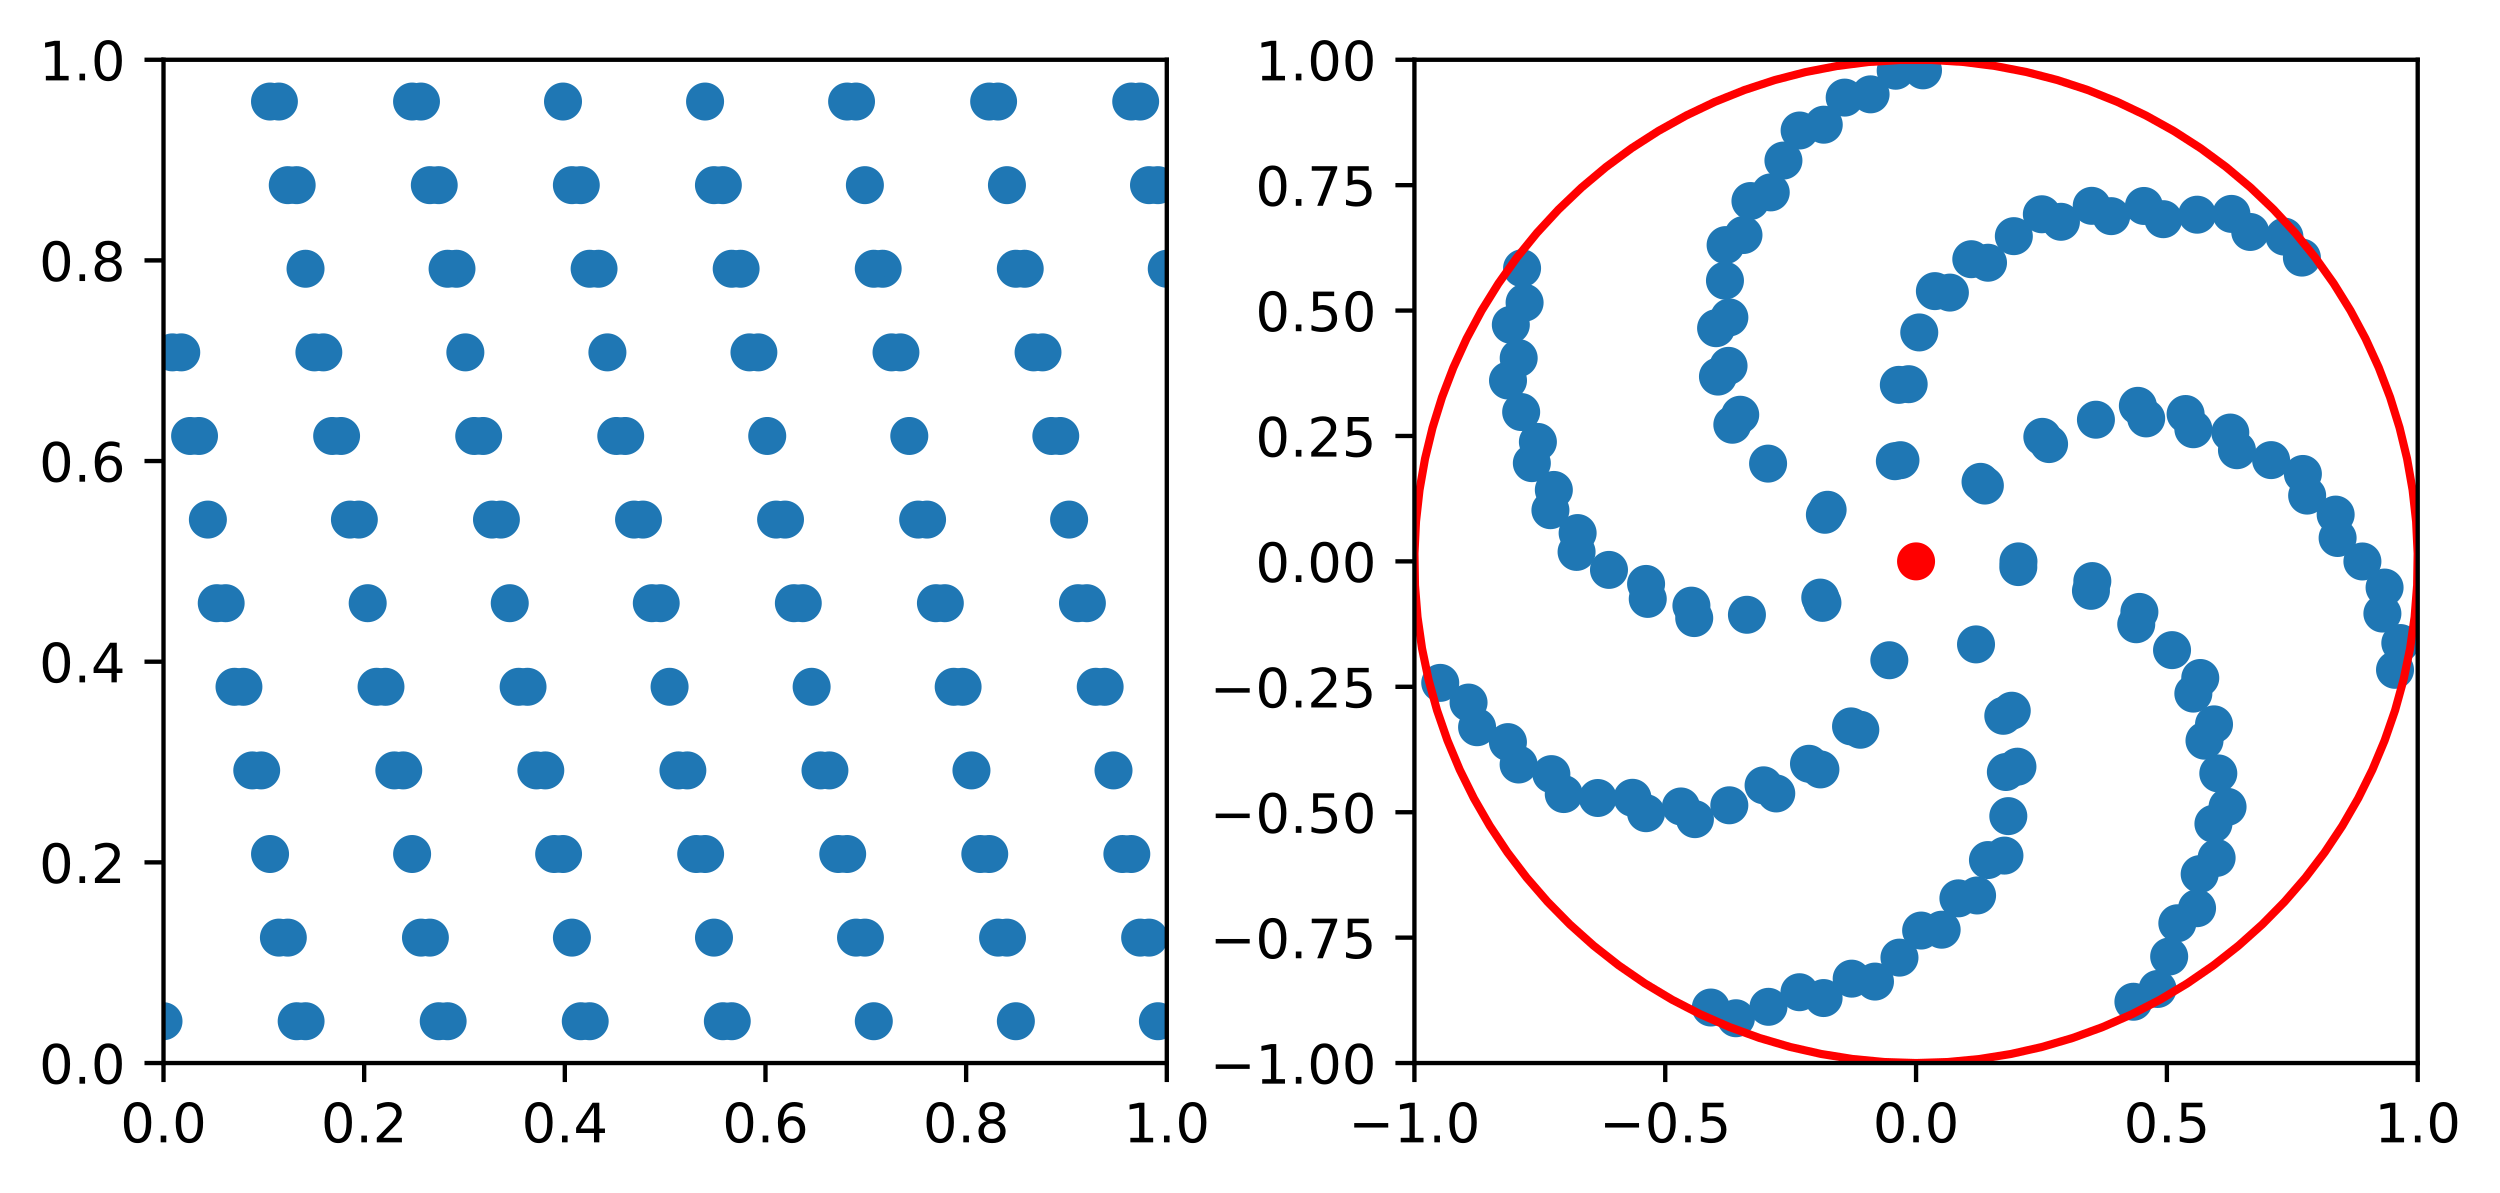 <?xml version="1.0" encoding="utf-8" standalone="no"?>
<!DOCTYPE svg PUBLIC "-//W3C//DTD SVG 1.1//EN"
  "http://www.w3.org/Graphics/SVG/1.1/DTD/svg11.dtd">
<!-- Created with matplotlib (https://matplotlib.org/) -->
<svg height="219.595pt" version="1.1" viewBox="0 0 460.279 219.595" width="460.279pt" xmlns="http://www.w3.org/2000/svg" xmlns:xlink="http://www.w3.org/1999/xlink">
 <defs>
  <style type="text/css">
*{stroke-linecap:butt;stroke-linejoin:round;}
  </style>
 </defs>
 <g id="figure_1">
  <g id="patch_1">
   <path d="M 0 219.595 
L 460.279 219.595 
L 460.279 0 
L 0 0 
z
" style="fill:#ffffff;"/>
  </g>
  <g id="axes_1">
   <g id="patch_2">
    <path d="M 30.103 195.717 
L 214.821 195.717 
L 214.821 10.999 
L 30.103 10.999 
z
" style="fill:#ffffff;"/>
   </g>
   <g id="PathCollection_1">
    <defs>
     <path d="M 0 3 
C 0.796 3 1.559 2.684 2.121 2.121 
C 2.684 1.559 3 0.796 3 0 
C 3 -0.796 2.684 -1.559 2.121 -2.121 
C 1.559 -2.684 0.796 -3 0 -3 
C -0.796 -3 -1.559 -2.684 -2.121 -2.121 
C -2.684 -1.559 -3 -0.796 -3 0 
C -3 0.796 -2.684 1.559 -2.121 2.121 
C -1.559 2.684 -0.796 3 0 3 
z
" id="md90dda97ec" style="stroke:#1f77b4;"/>
    </defs>
    <g clip-path="url(#p0bc0ed1df0)">
     <use style="fill:#1f77b4;stroke:#1f77b4;" x="30.103" xlink:href="#md90dda97ec" y="188.02"/>
     <use style="fill:#1f77b4;stroke:#1f77b4;" x="56.258" xlink:href="#md90dda97ec" y="188.02"/>
     <use style="fill:#1f77b4;stroke:#1f77b4;" x="82.412" xlink:href="#md90dda97ec" y="188.02"/>
     <use style="fill:#1f77b4;stroke:#1f77b4;" x="108.567" xlink:href="#md90dda97ec" y="188.02"/>
     <use style="fill:#1f77b4;stroke:#1f77b4;" x="134.722" xlink:href="#md90dda97ec" y="188.02"/>
     <use style="fill:#1f77b4;stroke:#1f77b4;" x="160.876" xlink:href="#md90dda97ec" y="188.02"/>
     <use style="fill:#1f77b4;stroke:#1f77b4;" x="187.031" xlink:href="#md90dda97ec" y="188.02"/>
     <use style="fill:#1f77b4;stroke:#1f77b4;" x="213.186" xlink:href="#md90dda97ec" y="188.02"/>
     <use style="fill:#1f77b4;stroke:#1f77b4;" x="54.623" xlink:href="#md90dda97ec" y="188.02"/>
     <use style="fill:#1f77b4;stroke:#1f77b4;" x="80.777" xlink:href="#md90dda97ec" y="188.02"/>
     <use style="fill:#1f77b4;stroke:#1f77b4;" x="106.932" xlink:href="#md90dda97ec" y="188.02"/>
     <use style="fill:#1f77b4;stroke:#1f77b4;" x="133.087" xlink:href="#md90dda97ec" y="188.02"/>
     <use style="fill:#1f77b4;stroke:#1f77b4;" x="159.241" xlink:href="#md90dda97ec" y="172.627"/>
     <use style="fill:#1f77b4;stroke:#1f77b4;" x="185.396" xlink:href="#md90dda97ec" y="172.627"/>
     <use style="fill:#1f77b4;stroke:#1f77b4;" x="211.551" xlink:href="#md90dda97ec" y="172.627"/>
     <use style="fill:#1f77b4;stroke:#1f77b4;" x="52.988" xlink:href="#md90dda97ec" y="172.627"/>
     <use style="fill:#1f77b4;stroke:#1f77b4;" x="79.142" xlink:href="#md90dda97ec" y="172.627"/>
     <use style="fill:#1f77b4;stroke:#1f77b4;" x="105.297" xlink:href="#md90dda97ec" y="172.627"/>
     <use style="fill:#1f77b4;stroke:#1f77b4;" x="131.452" xlink:href="#md90dda97ec" y="172.627"/>
     <use style="fill:#1f77b4;stroke:#1f77b4;" x="157.606" xlink:href="#md90dda97ec" y="172.627"/>
     <use style="fill:#1f77b4;stroke:#1f77b4;" x="183.761" xlink:href="#md90dda97ec" y="172.627"/>
     <use style="fill:#1f77b4;stroke:#1f77b4;" x="209.916" xlink:href="#md90dda97ec" y="172.627"/>
     <use style="fill:#1f77b4;stroke:#1f77b4;" x="51.353" xlink:href="#md90dda97ec" y="172.627"/>
     <use style="fill:#1f77b4;stroke:#1f77b4;" x="77.507" xlink:href="#md90dda97ec" y="172.627"/>
     <use style="fill:#1f77b4;stroke:#1f77b4;" x="103.662" xlink:href="#md90dda97ec" y="157.234"/>
     <use style="fill:#1f77b4;stroke:#1f77b4;" x="129.817" xlink:href="#md90dda97ec" y="157.234"/>
     <use style="fill:#1f77b4;stroke:#1f77b4;" x="155.971" xlink:href="#md90dda97ec" y="157.234"/>
     <use style="fill:#1f77b4;stroke:#1f77b4;" x="182.126" xlink:href="#md90dda97ec" y="157.234"/>
     <use style="fill:#1f77b4;stroke:#1f77b4;" x="208.281" xlink:href="#md90dda97ec" y="157.234"/>
     <use style="fill:#1f77b4;stroke:#1f77b4;" x="49.718" xlink:href="#md90dda97ec" y="157.234"/>
     <use style="fill:#1f77b4;stroke:#1f77b4;" x="75.872" xlink:href="#md90dda97ec" y="157.234"/>
     <use style="fill:#1f77b4;stroke:#1f77b4;" x="102.027" xlink:href="#md90dda97ec" y="157.234"/>
     <use style="fill:#1f77b4;stroke:#1f77b4;" x="128.182" xlink:href="#md90dda97ec" y="157.234"/>
     <use style="fill:#1f77b4;stroke:#1f77b4;" x="154.336" xlink:href="#md90dda97ec" y="157.234"/>
     <use style="fill:#1f77b4;stroke:#1f77b4;" x="180.491" xlink:href="#md90dda97ec" y="157.234"/>
     <use style="fill:#1f77b4;stroke:#1f77b4;" x="206.645" xlink:href="#md90dda97ec" y="157.234"/>
     <use style="fill:#1f77b4;stroke:#1f77b4;" x="48.083" xlink:href="#md90dda97ec" y="141.841"/>
     <use style="fill:#1f77b4;stroke:#1f77b4;" x="74.237" xlink:href="#md90dda97ec" y="141.841"/>
     <use style="fill:#1f77b4;stroke:#1f77b4;" x="100.392" xlink:href="#md90dda97ec" y="141.841"/>
     <use style="fill:#1f77b4;stroke:#1f77b4;" x="126.547" xlink:href="#md90dda97ec" y="141.841"/>
     <use style="fill:#1f77b4;stroke:#1f77b4;" x="152.701" xlink:href="#md90dda97ec" y="141.841"/>
     <use style="fill:#1f77b4;stroke:#1f77b4;" x="178.856" xlink:href="#md90dda97ec" y="141.841"/>
     <use style="fill:#1f77b4;stroke:#1f77b4;" x="205.01" xlink:href="#md90dda97ec" y="141.841"/>
     <use style="fill:#1f77b4;stroke:#1f77b4;" x="46.448" xlink:href="#md90dda97ec" y="141.841"/>
     <use style="fill:#1f77b4;stroke:#1f77b4;" x="72.602" xlink:href="#md90dda97ec" y="141.841"/>
     <use style="fill:#1f77b4;stroke:#1f77b4;" x="98.757" xlink:href="#md90dda97ec" y="141.841"/>
     <use style="fill:#1f77b4;stroke:#1f77b4;" x="124.912" xlink:href="#md90dda97ec" y="141.841"/>
     <use style="fill:#1f77b4;stroke:#1f77b4;" x="151.066" xlink:href="#md90dda97ec" y="141.841"/>
     <use style="fill:#1f77b4;stroke:#1f77b4;" x="177.221" xlink:href="#md90dda97ec" y="126.448"/>
     <use style="fill:#1f77b4;stroke:#1f77b4;" x="203.375" xlink:href="#md90dda97ec" y="126.448"/>
     <use style="fill:#1f77b4;stroke:#1f77b4;" x="44.813" xlink:href="#md90dda97ec" y="126.448"/>
     <use style="fill:#1f77b4;stroke:#1f77b4;" x="70.967" xlink:href="#md90dda97ec" y="126.448"/>
     <use style="fill:#1f77b4;stroke:#1f77b4;" x="97.122" xlink:href="#md90dda97ec" y="126.448"/>
     <use style="fill:#1f77b4;stroke:#1f77b4;" x="123.277" xlink:href="#md90dda97ec" y="126.448"/>
     <use style="fill:#1f77b4;stroke:#1f77b4;" x="149.431" xlink:href="#md90dda97ec" y="126.448"/>
     <use style="fill:#1f77b4;stroke:#1f77b4;" x="175.586" xlink:href="#md90dda97ec" y="126.448"/>
     <use style="fill:#1f77b4;stroke:#1f77b4;" x="201.74" xlink:href="#md90dda97ec" y="126.448"/>
     <use style="fill:#1f77b4;stroke:#1f77b4;" x="43.178" xlink:href="#md90dda97ec" y="126.448"/>
     <use style="fill:#1f77b4;stroke:#1f77b4;" x="69.332" xlink:href="#md90dda97ec" y="126.448"/>
     <use style="fill:#1f77b4;stroke:#1f77b4;" x="95.487" xlink:href="#md90dda97ec" y="126.448"/>
     <use style="fill:#1f77b4;stroke:#1f77b4;" x="121.642" xlink:href="#md90dda97ec" y="111.054"/>
     <use style="fill:#1f77b4;stroke:#1f77b4;" x="147.796" xlink:href="#md90dda97ec" y="111.054"/>
     <use style="fill:#1f77b4;stroke:#1f77b4;" x="173.951" xlink:href="#md90dda97ec" y="111.054"/>
     <use style="fill:#1f77b4;stroke:#1f77b4;" x="200.105" xlink:href="#md90dda97ec" y="111.054"/>
     <use style="fill:#1f77b4;stroke:#1f77b4;" x="41.543" xlink:href="#md90dda97ec" y="111.054"/>
     <use style="fill:#1f77b4;stroke:#1f77b4;" x="67.697" xlink:href="#md90dda97ec" y="111.054"/>
     <use style="fill:#1f77b4;stroke:#1f77b4;" x="93.852" xlink:href="#md90dda97ec" y="111.054"/>
     <use style="fill:#1f77b4;stroke:#1f77b4;" x="120.007" xlink:href="#md90dda97ec" y="111.054"/>
     <use style="fill:#1f77b4;stroke:#1f77b4;" x="146.161" xlink:href="#md90dda97ec" y="111.054"/>
     <use style="fill:#1f77b4;stroke:#1f77b4;" x="172.316" xlink:href="#md90dda97ec" y="111.054"/>
     <use style="fill:#1f77b4;stroke:#1f77b4;" x="198.47" xlink:href="#md90dda97ec" y="111.054"/>
     <use style="fill:#1f77b4;stroke:#1f77b4;" x="39.908" xlink:href="#md90dda97ec" y="111.054"/>
     <use style="fill:#1f77b4;stroke:#1f77b4;" x="66.062" xlink:href="#md90dda97ec" y="95.661"/>
     <use style="fill:#1f77b4;stroke:#1f77b4;" x="92.217" xlink:href="#md90dda97ec" y="95.661"/>
     <use style="fill:#1f77b4;stroke:#1f77b4;" x="118.372" xlink:href="#md90dda97ec" y="95.661"/>
     <use style="fill:#1f77b4;stroke:#1f77b4;" x="144.526" xlink:href="#md90dda97ec" y="95.661"/>
     <use style="fill:#1f77b4;stroke:#1f77b4;" x="170.681" xlink:href="#md90dda97ec" y="95.661"/>
     <use style="fill:#1f77b4;stroke:#1f77b4;" x="196.835" xlink:href="#md90dda97ec" y="95.661"/>
     <use style="fill:#1f77b4;stroke:#1f77b4;" x="38.273" xlink:href="#md90dda97ec" y="95.661"/>
     <use style="fill:#1f77b4;stroke:#1f77b4;" x="64.427" xlink:href="#md90dda97ec" y="95.661"/>
     <use style="fill:#1f77b4;stroke:#1f77b4;" x="90.582" xlink:href="#md90dda97ec" y="95.661"/>
     <use style="fill:#1f77b4;stroke:#1f77b4;" x="116.737" xlink:href="#md90dda97ec" y="95.661"/>
     <use style="fill:#1f77b4;stroke:#1f77b4;" x="142.891" xlink:href="#md90dda97ec" y="95.661"/>
     <use style="fill:#1f77b4;stroke:#1f77b4;" x="169.046" xlink:href="#md90dda97ec" y="95.661"/>
     <use style="fill:#1f77b4;stroke:#1f77b4;" x="195.2" xlink:href="#md90dda97ec" y="80.268"/>
     <use style="fill:#1f77b4;stroke:#1f77b4;" x="36.638" xlink:href="#md90dda97ec" y="80.268"/>
     <use style="fill:#1f77b4;stroke:#1f77b4;" x="62.792" xlink:href="#md90dda97ec" y="80.268"/>
     <use style="fill:#1f77b4;stroke:#1f77b4;" x="88.947" xlink:href="#md90dda97ec" y="80.268"/>
     <use style="fill:#1f77b4;stroke:#1f77b4;" x="115.102" xlink:href="#md90dda97ec" y="80.268"/>
     <use style="fill:#1f77b4;stroke:#1f77b4;" x="141.256" xlink:href="#md90dda97ec" y="80.268"/>
     <use style="fill:#1f77b4;stroke:#1f77b4;" x="167.411" xlink:href="#md90dda97ec" y="80.268"/>
     <use style="fill:#1f77b4;stroke:#1f77b4;" x="193.565" xlink:href="#md90dda97ec" y="80.268"/>
     <use style="fill:#1f77b4;stroke:#1f77b4;" x="35.003" xlink:href="#md90dda97ec" y="80.268"/>
     <use style="fill:#1f77b4;stroke:#1f77b4;" x="61.157" xlink:href="#md90dda97ec" y="80.268"/>
     <use style="fill:#1f77b4;stroke:#1f77b4;" x="87.312" xlink:href="#md90dda97ec" y="80.268"/>
     <use style="fill:#1f77b4;stroke:#1f77b4;" x="113.466" xlink:href="#md90dda97ec" y="80.268"/>
     <use style="fill:#1f77b4;stroke:#1f77b4;" x="139.621" xlink:href="#md90dda97ec" y="64.875"/>
     <use style="fill:#1f77b4;stroke:#1f77b4;" x="165.776" xlink:href="#md90dda97ec" y="64.875"/>
     <use style="fill:#1f77b4;stroke:#1f77b4;" x="191.93" xlink:href="#md90dda97ec" y="64.875"/>
     <use style="fill:#1f77b4;stroke:#1f77b4;" x="33.368" xlink:href="#md90dda97ec" y="64.875"/>
     <use style="fill:#1f77b4;stroke:#1f77b4;" x="59.522" xlink:href="#md90dda97ec" y="64.875"/>
     <use style="fill:#1f77b4;stroke:#1f77b4;" x="85.677" xlink:href="#md90dda97ec" y="64.875"/>
     <use style="fill:#1f77b4;stroke:#1f77b4;" x="111.831" xlink:href="#md90dda97ec" y="64.875"/>
     <use style="fill:#1f77b4;stroke:#1f77b4;" x="137.986" xlink:href="#md90dda97ec" y="64.875"/>
     <use style="fill:#1f77b4;stroke:#1f77b4;" x="164.141" xlink:href="#md90dda97ec" y="64.875"/>
     <use style="fill:#1f77b4;stroke:#1f77b4;" x="190.295" xlink:href="#md90dda97ec" y="64.875"/>
     <use style="fill:#1f77b4;stroke:#1f77b4;" x="31.733" xlink:href="#md90dda97ec" y="64.875"/>
     <use style="fill:#1f77b4;stroke:#1f77b4;" x="57.887" xlink:href="#md90dda97ec" y="64.875"/>
     <use style="fill:#1f77b4;stroke:#1f77b4;" x="84.042" xlink:href="#md90dda97ec" y="49.482"/>
     <use style="fill:#1f77b4;stroke:#1f77b4;" x="110.196" xlink:href="#md90dda97ec" y="49.482"/>
     <use style="fill:#1f77b4;stroke:#1f77b4;" x="136.351" xlink:href="#md90dda97ec" y="49.482"/>
     <use style="fill:#1f77b4;stroke:#1f77b4;" x="162.506" xlink:href="#md90dda97ec" y="49.482"/>
     <use style="fill:#1f77b4;stroke:#1f77b4;" x="188.66" xlink:href="#md90dda97ec" y="49.482"/>
     <use style="fill:#1f77b4;stroke:#1f77b4;" x="214.815" xlink:href="#md90dda97ec" y="49.482"/>
     <use style="fill:#1f77b4;stroke:#1f77b4;" x="56.252" xlink:href="#md90dda97ec" y="49.482"/>
     <use style="fill:#1f77b4;stroke:#1f77b4;" x="82.407" xlink:href="#md90dda97ec" y="49.482"/>
     <use style="fill:#1f77b4;stroke:#1f77b4;" x="108.561" xlink:href="#md90dda97ec" y="49.482"/>
     <use style="fill:#1f77b4;stroke:#1f77b4;" x="134.716" xlink:href="#md90dda97ec" y="49.482"/>
     <use style="fill:#1f77b4;stroke:#1f77b4;" x="160.871" xlink:href="#md90dda97ec" y="49.482"/>
     <use style="fill:#1f77b4;stroke:#1f77b4;" x="187.025" xlink:href="#md90dda97ec" y="49.482"/>
     <use style="fill:#1f77b4;stroke:#1f77b4;" x="213.18" xlink:href="#md90dda97ec" y="34.089"/>
     <use style="fill:#1f77b4;stroke:#1f77b4;" x="54.617" xlink:href="#md90dda97ec" y="34.089"/>
     <use style="fill:#1f77b4;stroke:#1f77b4;" x="80.772" xlink:href="#md90dda97ec" y="34.089"/>
     <use style="fill:#1f77b4;stroke:#1f77b4;" x="106.926" xlink:href="#md90dda97ec" y="34.089"/>
     <use style="fill:#1f77b4;stroke:#1f77b4;" x="133.081" xlink:href="#md90dda97ec" y="34.089"/>
     <use style="fill:#1f77b4;stroke:#1f77b4;" x="159.236" xlink:href="#md90dda97ec" y="34.089"/>
     <use style="fill:#1f77b4;stroke:#1f77b4;" x="185.39" xlink:href="#md90dda97ec" y="34.089"/>
     <use style="fill:#1f77b4;stroke:#1f77b4;" x="211.545" xlink:href="#md90dda97ec" y="34.089"/>
     <use style="fill:#1f77b4;stroke:#1f77b4;" x="52.982" xlink:href="#md90dda97ec" y="34.089"/>
     <use style="fill:#1f77b4;stroke:#1f77b4;" x="79.137" xlink:href="#md90dda97ec" y="34.089"/>
     <use style="fill:#1f77b4;stroke:#1f77b4;" x="105.291" xlink:href="#md90dda97ec" y="34.089"/>
     <use style="fill:#1f77b4;stroke:#1f77b4;" x="131.446" xlink:href="#md90dda97ec" y="34.089"/>
     <use style="fill:#1f77b4;stroke:#1f77b4;" x="157.601" xlink:href="#md90dda97ec" y="18.696"/>
     <use style="fill:#1f77b4;stroke:#1f77b4;" x="183.755" xlink:href="#md90dda97ec" y="18.696"/>
     <use style="fill:#1f77b4;stroke:#1f77b4;" x="209.91" xlink:href="#md90dda97ec" y="18.696"/>
     <use style="fill:#1f77b4;stroke:#1f77b4;" x="51.347" xlink:href="#md90dda97ec" y="18.696"/>
     <use style="fill:#1f77b4;stroke:#1f77b4;" x="77.502" xlink:href="#md90dda97ec" y="18.696"/>
     <use style="fill:#1f77b4;stroke:#1f77b4;" x="103.656" xlink:href="#md90dda97ec" y="18.696"/>
     <use style="fill:#1f77b4;stroke:#1f77b4;" x="129.811" xlink:href="#md90dda97ec" y="18.696"/>
     <use style="fill:#1f77b4;stroke:#1f77b4;" x="155.966" xlink:href="#md90dda97ec" y="18.696"/>
     <use style="fill:#1f77b4;stroke:#1f77b4;" x="182.12" xlink:href="#md90dda97ec" y="18.696"/>
     <use style="fill:#1f77b4;stroke:#1f77b4;" x="208.275" xlink:href="#md90dda97ec" y="18.696"/>
     <use style="fill:#1f77b4;stroke:#1f77b4;" x="49.712" xlink:href="#md90dda97ec" y="18.696"/>
     <use style="fill:#1f77b4;stroke:#1f77b4;" x="75.867" xlink:href="#md90dda97ec" y="18.696"/>
    </g>
   </g>
   <g id="matplotlib.axis_1">
    <g id="xtick_1">
     <g id="line2d_1">
      <defs>
       <path d="M 0 0 
L 0 3.5 
" id="maaddae8885" style="stroke:#000000;stroke-width:0.8;"/>
      </defs>
      <g>
       <use style="stroke:#000000;stroke-width:0.8;" x="30.103" xlink:href="#maaddae8885" y="195.717"/>
      </g>
     </g>
     <g id="text_1">
      <!-- 0.0 -->
      <defs>
       <path d="M 31.781 66.406 
Q 24.172 66.406 20.328 58.906 
Q 16.5 51.422 16.5 36.375 
Q 16.5 21.391 20.328 13.891 
Q 24.172 6.391 31.781 6.391 
Q 39.453 6.391 43.281 13.891 
Q 47.125 21.391 47.125 36.375 
Q 47.125 51.422 43.281 58.906 
Q 39.453 66.406 31.781 66.406 
z
M 31.781 74.219 
Q 44.047 74.219 50.516 64.516 
Q 56.984 54.828 56.984 36.375 
Q 56.984 17.969 50.516 8.266 
Q 44.047 -1.422 31.781 -1.422 
Q 19.531 -1.422 13.062 8.266 
Q 6.594 17.969 6.594 36.375 
Q 6.594 54.828 13.062 64.516 
Q 19.531 74.219 31.781 74.219 
z
" id="DejaVuSans-48"/>
       <path d="M 10.688 12.406 
L 21 12.406 
L 21 0 
L 10.688 0 
z
" id="DejaVuSans-46"/>
      </defs>
      <g transform="translate(22.152 210.315)scale(0.1 -0.1)">
       <use xlink:href="#DejaVuSans-48"/>
       <use x="63.623" xlink:href="#DejaVuSans-46"/>
       <use x="95.41" xlink:href="#DejaVuSans-48"/>
      </g>
     </g>
    </g>
    <g id="xtick_2">
     <g id="line2d_2">
      <g>
       <use style="stroke:#000000;stroke-width:0.8;" x="67.047" xlink:href="#maaddae8885" y="195.717"/>
      </g>
     </g>
     <g id="text_2">
      <!-- 0.2 -->
      <defs>
       <path d="M 19.188 8.297 
L 53.609 8.297 
L 53.609 0 
L 7.328 0 
L 7.328 8.297 
Q 12.938 14.109 22.625 23.891 
Q 32.328 33.688 34.812 36.531 
Q 39.547 41.844 41.422 45.531 
Q 43.312 49.219 43.312 52.781 
Q 43.312 58.594 39.234 62.25 
Q 35.156 65.922 28.609 65.922 
Q 23.969 65.922 18.812 64.312 
Q 13.672 62.703 7.812 59.422 
L 7.812 69.391 
Q 13.766 71.781 18.938 73 
Q 24.125 74.219 28.422 74.219 
Q 39.75 74.219 46.484 68.547 
Q 53.219 62.891 53.219 53.422 
Q 53.219 48.922 51.531 44.891 
Q 49.859 40.875 45.406 35.406 
Q 44.188 33.984 37.641 27.219 
Q 31.109 20.453 19.188 8.297 
z
" id="DejaVuSans-50"/>
      </defs>
      <g transform="translate(59.095 210.315)scale(0.1 -0.1)">
       <use xlink:href="#DejaVuSans-48"/>
       <use x="63.623" xlink:href="#DejaVuSans-46"/>
       <use x="95.41" xlink:href="#DejaVuSans-50"/>
      </g>
     </g>
    </g>
    <g id="xtick_3">
     <g id="line2d_3">
      <g>
       <use style="stroke:#000000;stroke-width:0.8;" x="103.99" xlink:href="#maaddae8885" y="195.717"/>
      </g>
     </g>
     <g id="text_3">
      <!-- 0.4 -->
      <defs>
       <path d="M 37.797 64.312 
L 12.891 25.391 
L 37.797 25.391 
z
M 35.203 72.906 
L 47.609 72.906 
L 47.609 25.391 
L 58.016 25.391 
L 58.016 17.188 
L 47.609 17.188 
L 47.609 0 
L 37.797 0 
L 37.797 17.188 
L 4.891 17.188 
L 4.891 26.703 
z
" id="DejaVuSans-52"/>
      </defs>
      <g transform="translate(96.039 210.315)scale(0.1 -0.1)">
       <use xlink:href="#DejaVuSans-48"/>
       <use x="63.623" xlink:href="#DejaVuSans-46"/>
       <use x="95.41" xlink:href="#DejaVuSans-52"/>
      </g>
     </g>
    </g>
    <g id="xtick_4">
     <g id="line2d_4">
      <g>
       <use style="stroke:#000000;stroke-width:0.8;" x="140.934" xlink:href="#maaddae8885" y="195.717"/>
      </g>
     </g>
     <g id="text_4">
      <!-- 0.6 -->
      <defs>
       <path d="M 33.016 40.375 
Q 26.375 40.375 22.484 35.828 
Q 18.609 31.297 18.609 23.391 
Q 18.609 15.531 22.484 10.953 
Q 26.375 6.391 33.016 6.391 
Q 39.656 6.391 43.531 10.953 
Q 47.406 15.531 47.406 23.391 
Q 47.406 31.297 43.531 35.828 
Q 39.656 40.375 33.016 40.375 
z
M 52.594 71.297 
L 52.594 62.312 
Q 48.875 64.062 45.094 64.984 
Q 41.312 65.922 37.594 65.922 
Q 27.828 65.922 22.672 59.328 
Q 17.531 52.734 16.797 39.406 
Q 19.672 43.656 24.016 45.922 
Q 28.375 48.188 33.594 48.188 
Q 44.578 48.188 50.953 41.516 
Q 57.328 34.859 57.328 23.391 
Q 57.328 12.156 50.688 5.359 
Q 44.047 -1.422 33.016 -1.422 
Q 20.359 -1.422 13.672 8.266 
Q 6.984 17.969 6.984 36.375 
Q 6.984 53.656 15.188 63.938 
Q 23.391 74.219 37.203 74.219 
Q 40.922 74.219 44.703 73.484 
Q 48.484 72.75 52.594 71.297 
z
" id="DejaVuSans-54"/>
      </defs>
      <g transform="translate(132.982 210.315)scale(0.1 -0.1)">
       <use xlink:href="#DejaVuSans-48"/>
       <use x="63.623" xlink:href="#DejaVuSans-46"/>
       <use x="95.41" xlink:href="#DejaVuSans-54"/>
      </g>
     </g>
    </g>
    <g id="xtick_5">
     <g id="line2d_5">
      <g>
       <use style="stroke:#000000;stroke-width:0.8;" x="177.877" xlink:href="#maaddae8885" y="195.717"/>
      </g>
     </g>
     <g id="text_5">
      <!-- 0.8 -->
      <defs>
       <path d="M 31.781 34.625 
Q 24.75 34.625 20.719 30.859 
Q 16.703 27.094 16.703 20.516 
Q 16.703 13.922 20.719 10.156 
Q 24.75 6.391 31.781 6.391 
Q 38.812 6.391 42.859 10.172 
Q 46.922 13.969 46.922 20.516 
Q 46.922 27.094 42.891 30.859 
Q 38.875 34.625 31.781 34.625 
z
M 21.922 38.812 
Q 15.578 40.375 12.031 44.719 
Q 8.5 49.078 8.5 55.328 
Q 8.5 64.062 14.719 69.141 
Q 20.953 74.219 31.781 74.219 
Q 42.672 74.219 48.875 69.141 
Q 55.078 64.062 55.078 55.328 
Q 55.078 49.078 51.531 44.719 
Q 48 40.375 41.703 38.812 
Q 48.828 37.156 52.797 32.312 
Q 56.781 27.484 56.781 20.516 
Q 56.781 9.906 50.312 4.234 
Q 43.844 -1.422 31.781 -1.422 
Q 19.734 -1.422 13.25 4.234 
Q 6.781 9.906 6.781 20.516 
Q 6.781 27.484 10.781 32.312 
Q 14.797 37.156 21.922 38.812 
z
M 18.312 54.391 
Q 18.312 48.734 21.844 45.562 
Q 25.391 42.391 31.781 42.391 
Q 38.141 42.391 41.719 45.562 
Q 45.312 48.734 45.312 54.391 
Q 45.312 60.062 41.719 63.234 
Q 38.141 66.406 31.781 66.406 
Q 25.391 66.406 21.844 63.234 
Q 18.312 60.062 18.312 54.391 
z
" id="DejaVuSans-56"/>
      </defs>
      <g transform="translate(169.926 210.315)scale(0.1 -0.1)">
       <use xlink:href="#DejaVuSans-48"/>
       <use x="63.623" xlink:href="#DejaVuSans-46"/>
       <use x="95.41" xlink:href="#DejaVuSans-56"/>
      </g>
     </g>
    </g>
    <g id="xtick_6">
     <g id="line2d_6">
      <g>
       <use style="stroke:#000000;stroke-width:0.8;" x="214.821" xlink:href="#maaddae8885" y="195.717"/>
      </g>
     </g>
     <g id="text_6">
      <!-- 1.0 -->
      <defs>
       <path d="M 12.406 8.297 
L 28.516 8.297 
L 28.516 63.922 
L 10.984 60.406 
L 10.984 69.391 
L 28.422 72.906 
L 38.281 72.906 
L 38.281 8.297 
L 54.391 8.297 
L 54.391 0 
L 12.406 0 
z
" id="DejaVuSans-49"/>
      </defs>
      <g transform="translate(206.869 210.315)scale(0.1 -0.1)">
       <use xlink:href="#DejaVuSans-49"/>
       <use x="63.623" xlink:href="#DejaVuSans-46"/>
       <use x="95.41" xlink:href="#DejaVuSans-48"/>
      </g>
     </g>
    </g>
   </g>
   <g id="matplotlib.axis_2">
    <g id="ytick_1">
     <g id="line2d_7">
      <defs>
       <path d="M 0 0 
L -3.5 0 
" id="mb0cd59746e" style="stroke:#000000;stroke-width:0.8;"/>
      </defs>
      <g>
       <use style="stroke:#000000;stroke-width:0.8;" x="30.103" xlink:href="#mb0cd59746e" y="195.717"/>
      </g>
     </g>
     <g id="text_7">
      <!-- 0.0 -->
      <g transform="translate(7.2 199.516)scale(0.1 -0.1)">
       <use xlink:href="#DejaVuSans-48"/>
       <use x="63.623" xlink:href="#DejaVuSans-46"/>
       <use x="95.41" xlink:href="#DejaVuSans-48"/>
      </g>
     </g>
    </g>
    <g id="ytick_2">
     <g id="line2d_8">
      <g>
       <use style="stroke:#000000;stroke-width:0.8;" x="30.103" xlink:href="#mb0cd59746e" y="158.773"/>
      </g>
     </g>
     <g id="text_8">
      <!-- 0.2 -->
      <g transform="translate(7.2 162.572)scale(0.1 -0.1)">
       <use xlink:href="#DejaVuSans-48"/>
       <use x="63.623" xlink:href="#DejaVuSans-46"/>
       <use x="95.41" xlink:href="#DejaVuSans-50"/>
      </g>
     </g>
    </g>
    <g id="ytick_3">
     <g id="line2d_9">
      <g>
       <use style="stroke:#000000;stroke-width:0.8;" x="30.103" xlink:href="#mb0cd59746e" y="121.83"/>
      </g>
     </g>
     <g id="text_9">
      <!-- 0.4 -->
      <g transform="translate(7.2 125.629)scale(0.1 -0.1)">
       <use xlink:href="#DejaVuSans-48"/>
       <use x="63.623" xlink:href="#DejaVuSans-46"/>
       <use x="95.41" xlink:href="#DejaVuSans-52"/>
      </g>
     </g>
    </g>
    <g id="ytick_4">
     <g id="line2d_10">
      <g>
       <use style="stroke:#000000;stroke-width:0.8;" x="30.103" xlink:href="#mb0cd59746e" y="84.886"/>
      </g>
     </g>
     <g id="text_10">
      <!-- 0.6 -->
      <g transform="translate(7.2 88.685)scale(0.1 -0.1)">
       <use xlink:href="#DejaVuSans-48"/>
       <use x="63.623" xlink:href="#DejaVuSans-46"/>
       <use x="95.41" xlink:href="#DejaVuSans-54"/>
      </g>
     </g>
    </g>
    <g id="ytick_5">
     <g id="line2d_11">
      <g>
       <use style="stroke:#000000;stroke-width:0.8;" x="30.103" xlink:href="#mb0cd59746e" y="47.943"/>
      </g>
     </g>
     <g id="text_11">
      <!-- 0.8 -->
      <g transform="translate(7.2 51.742)scale(0.1 -0.1)">
       <use xlink:href="#DejaVuSans-48"/>
       <use x="63.623" xlink:href="#DejaVuSans-46"/>
       <use x="95.41" xlink:href="#DejaVuSans-56"/>
      </g>
     </g>
    </g>
    <g id="ytick_6">
     <g id="line2d_12">
      <g>
       <use style="stroke:#000000;stroke-width:0.8;" x="30.103" xlink:href="#mb0cd59746e" y="10.999"/>
      </g>
     </g>
     <g id="text_12">
      <!-- 1.0 -->
      <g transform="translate(7.2 14.798)scale(0.1 -0.1)">
       <use xlink:href="#DejaVuSans-49"/>
       <use x="63.623" xlink:href="#DejaVuSans-46"/>
       <use x="95.41" xlink:href="#DejaVuSans-48"/>
      </g>
     </g>
    </g>
   </g>
   <g id="patch_3">
    <path d="M 30.103 195.717 
L 30.103 10.999 
" style="fill:none;stroke:#000000;stroke-linecap:square;stroke-linejoin:miter;stroke-width:0.8;"/>
   </g>
   <g id="patch_4">
    <path d="M 214.821 195.717 
L 214.821 10.999 
" style="fill:none;stroke:#000000;stroke-linecap:square;stroke-linejoin:miter;stroke-width:0.8;"/>
   </g>
   <g id="patch_5">
    <path d="M 30.103 195.717 
L 214.821 195.717 
" style="fill:none;stroke:#000000;stroke-linecap:square;stroke-linejoin:miter;stroke-width:0.8;"/>
   </g>
   <g id="patch_6">
    <path d="M 30.103 10.999 
L 214.821 10.999 
" style="fill:none;stroke:#000000;stroke-linecap:square;stroke-linejoin:miter;stroke-width:0.8;"/>
   </g>
  </g>
  <g id="axes_2">
   <g id="patch_7">
    <path d="M 260.41 195.717 
L 445.128 195.717 
L 445.128 10.999 
L 260.41 10.999 
z
" style="fill:#ffffff;"/>
   </g>
   <g id="PathCollection_2">
    <g clip-path="url(#p2b2c7bf059)">
     <use style="fill:#1f77b4;stroke:#1f77b4;" x="371.622" xlink:href="#md90dda97ec" y="103.358"/>
     <use style="fill:#1f77b4;stroke:#1f77b4;" x="364.64" xlink:href="#md90dda97ec" y="88.712"/>
     <use style="fill:#1f77b4;stroke:#1f77b4;" x="348.866" xlink:href="#md90dda97ec" y="84.914"/>
     <use style="fill:#1f77b4;stroke:#1f77b4;" x="335.983" xlink:href="#md90dda97ec" y="94.776"/>
     <use style="fill:#1f77b4;stroke:#1f77b4;" x="335.532" xlink:href="#md90dda97ec" y="110.994"/>
     <use style="fill:#1f77b4;stroke:#1f77b4;" x="347.847" xlink:href="#md90dda97ec" y="121.557"/>
     <use style="fill:#1f77b4;stroke:#1f77b4;" x="363.808" xlink:href="#md90dda97ec" y="118.641"/>
     <use style="fill:#1f77b4;stroke:#1f77b4;" x="371.593" xlink:href="#md90dda97ec" y="104.406"/>
     <use style="fill:#1f77b4;stroke:#1f77b4;" x="365.436" xlink:href="#md90dda97ec" y="89.395"/>
     <use style="fill:#1f77b4;stroke:#1f77b4;" x="349.898" xlink:href="#md90dda97ec" y="84.725"/>
     <use style="fill:#1f77b4;stroke:#1f77b4;" x="336.486" xlink:href="#md90dda97ec" y="93.856"/>
     <use style="fill:#1f77b4;stroke:#1f77b4;" x="335.134" xlink:href="#md90dda97ec" y="110.024"/>
     <use style="fill:#1f77b4;stroke:#1f77b4;" x="342.505" xlink:href="#md90dda97ec" y="134.357"/>
     <use style="fill:#1f77b4;stroke:#1f77b4;" x="370.388" xlink:href="#md90dda97ec" y="130.851"/>
     <use style="fill:#1f77b4;stroke:#1f77b4;" x="385.221" xlink:href="#md90dda97ec" y="106.983"/>
     <use style="fill:#1f77b4;stroke:#1f77b4;" x="376.019" xlink:href="#md90dda97ec" y="80.43"/>
     <use style="fill:#1f77b4;stroke:#1f77b4;" x="349.598" xlink:href="#md90dda97ec" y="70.859"/>
     <use style="fill:#1f77b4;stroke:#1f77b4;" x="325.525" xlink:href="#md90dda97ec" y="85.357"/>
     <use style="fill:#1f77b4;stroke:#1f77b4;" x="321.63" xlink:href="#md90dda97ec" y="113.188"/>
     <use style="fill:#1f77b4;stroke:#1f77b4;" x="340.798" xlink:href="#md90dda97ec" y="133.738"/>
     <use style="fill:#1f77b4;stroke:#1f77b4;" x="368.832" xlink:href="#md90dda97ec" y="131.788"/>
     <use style="fill:#1f77b4;stroke:#1f77b4;" x="384.969" xlink:href="#md90dda97ec" y="108.781"/>
     <use style="fill:#1f77b4;stroke:#1f77b4;" x="377.258" xlink:href="#md90dda97ec" y="81.758"/>
     <use style="fill:#1f77b4;stroke:#1f77b4;" x="351.409" xlink:href="#md90dda97ec" y="70.733"/>
     <use style="fill:#1f77b4;stroke:#1f77b4;" x="318.943" xlink:href="#md90dda97ec" y="78.2"/>
     <use style="fill:#1f77b4;stroke:#1f77b4;" x="311.926" xlink:href="#md90dda97ec" y="113.795"/>
     <use style="fill:#1f77b4;stroke:#1f77b4;" x="335.158" xlink:href="#md90dda97ec" y="141.659"/>
     <use style="fill:#1f77b4;stroke:#1f77b4;" x="371.434" xlink:href="#md90dda97ec" y="141.156"/>
     <use style="fill:#1f77b4;stroke:#1f77b4;" x="393.886" xlink:href="#md90dda97ec" y="112.659"/>
     <use style="fill:#1f77b4;stroke:#1f77b4;" x="385.885" xlink:href="#md90dda97ec" y="77.273"/>
     <use style="fill:#1f77b4;stroke:#1f77b4;" x="353.357" xlink:href="#md90dda97ec" y="61.206"/>
     <use style="fill:#1f77b4;stroke:#1f77b4;" x="320.394" xlink:href="#md90dda97ec" y="76.359"/>
     <use style="fill:#1f77b4;stroke:#1f77b4;" x="311.409" xlink:href="#md90dda97ec" y="111.508"/>
     <use style="fill:#1f77b4;stroke:#1f77b4;" x="333.057" xlink:href="#md90dda97ec" y="140.621"/>
     <use style="fill:#1f77b4;stroke:#1f77b4;" x="369.304" xlink:href="#md90dda97ec" y="142.135"/>
     <use style="fill:#1f77b4;stroke:#1f77b4;" x="393.305" xlink:href="#md90dda97ec" y="114.93"/>
     <use style="fill:#1f77b4;stroke:#1f77b4;" x="393.607" xlink:href="#md90dda97ec" y="74.719"/>
     <use style="fill:#1f77b4;stroke:#1f77b4;" x="356.236" xlink:href="#md90dda97ec" y="53.599"/>
     <use style="fill:#1f77b4;stroke:#1f77b4;" x="316.297" xlink:href="#md90dda97ec" y="69.332"/>
     <use style="fill:#1f77b4;stroke:#1f77b4;" x="303.37" xlink:href="#md90dda97ec" y="110.266"/>
     <use style="fill:#1f77b4;stroke:#1f77b4;" x="327.03" xlink:href="#md90dda97ec" y="146.083"/>
     <use style="fill:#1f77b4;stroke:#1f77b4;" x="369.753" xlink:href="#md90dda97ec" y="150.257"/>
     <use style="fill:#1f77b4;stroke:#1f77b4;" x="399.897" xlink:href="#md90dda97ec" y="119.695"/>
     <use style="fill:#1f77b4;stroke:#1f77b4;" x="395.136" xlink:href="#md90dda97ec" y="77.034"/>
     <use style="fill:#1f77b4;stroke:#1f77b4;" x="358.997" xlink:href="#md90dda97ec" y="53.869"/>
     <use style="fill:#1f77b4;stroke:#1f77b4;" x="318.245" xlink:href="#md90dda97ec" y="67.358"/>
     <use style="fill:#1f77b4;stroke:#1f77b4;" x="303.063" xlink:href="#md90dda97ec" y="107.509"/>
     <use style="fill:#1f77b4;stroke:#1f77b4;" x="324.695" xlink:href="#md90dda97ec" y="144.587"/>
     <use style="fill:#1f77b4;stroke:#1f77b4;" x="369.041" xlink:href="#md90dda97ec" y="157.524"/>
     <use style="fill:#1f77b4;stroke:#1f77b4;" x="405.095" xlink:href="#md90dda97ec" y="124.824"/>
     <use style="fill:#1f77b4;stroke:#1f77b4;" x="402.394" xlink:href="#md90dda97ec" y="76.225"/>
     <use style="fill:#1f77b4;stroke:#1f77b4;" x="362.939" xlink:href="#md90dda97ec" y="47.722"/>
     <use style="fill:#1f77b4;stroke:#1f77b4;" x="315.952" xlink:href="#md90dda97ec" y="60.424"/>
     <use style="fill:#1f77b4;stroke:#1f77b4;" x="296.233" xlink:href="#md90dda97ec" y="104.925"/>
     <use style="fill:#1f77b4;stroke:#1f77b4;" x="318.387" xlink:href="#md90dda97ec" y="148.265"/>
     <use style="fill:#1f77b4;stroke:#1f77b4;" x="366.005" xlink:href="#md90dda97ec" y="158.345"/>
     <use style="fill:#1f77b4;stroke:#1f77b4;" x="403.821" xlink:href="#md90dda97ec" y="127.7"/>
     <use style="fill:#1f77b4;stroke:#1f77b4;" x="403.825" xlink:href="#md90dda97ec" y="79.026"/>
     <use style="fill:#1f77b4;stroke:#1f77b4;" x="366.016" xlink:href="#md90dda97ec" y="48.373"/>
     <use style="fill:#1f77b4;stroke:#1f77b4;" x="318.395" xlink:href="#md90dda97ec" y="58.444"/>
     <use style="fill:#1f77b4;stroke:#1f77b4;" x="290.266" xlink:href="#md90dda97ec" y="101.614"/>
     <use style="fill:#1f77b4;stroke:#1f77b4;" x="312.057" xlink:href="#md90dda97ec" y="150.815"/>
     <use style="fill:#1f77b4;stroke:#1f77b4;" x="364.001" xlink:href="#md90dda97ec" y="164.868"/>
     <use style="fill:#1f77b4;stroke:#1f77b4;" x="407.626" xlink:href="#md90dda97ec" y="133.364"/>
     <use style="fill:#1f77b4;stroke:#1f77b4;" x="410.622" xlink:href="#md90dda97ec" y="79.637"/>
     <use style="fill:#1f77b4;stroke:#1f77b4;" x="370.77" xlink:href="#md90dda97ec" y="43.478"/>
     <use style="fill:#1f77b4;stroke:#1f77b4;" x="317.586" xlink:href="#md90dda97ec" y="51.668"/>
     <use style="fill:#1f77b4;stroke:#1f77b4;" x="290.46" xlink:href="#md90dda97ec" y="98.142"/>
     <use style="fill:#1f77b4;stroke:#1f77b4;" x="309.482" xlink:href="#md90dda97ec" y="148.479"/>
     <use style="fill:#1f77b4;stroke:#1f77b4;" x="360.564" xlink:href="#md90dda97ec" y="165.397"/>
     <use style="fill:#1f77b4;stroke:#1f77b4;" x="405.873" xlink:href="#md90dda97ec" y="136.367"/>
     <use style="fill:#1f77b4;stroke:#1f77b4;" x="411.851" xlink:href="#md90dda97ec" y="82.889"/>
     <use style="fill:#1f77b4;stroke:#1f77b4;" x="375.927" xlink:href="#md90dda97ec" y="39.45"/>
     <use style="fill:#1f77b4;stroke:#1f77b4;" x="317.704" xlink:href="#md90dda97ec" y="45.126"/>
     <use style="fill:#1f77b4;stroke:#1f77b4;" x="285.452" xlink:href="#md90dda97ec" y="93.931"/>
     <use style="fill:#1f77b4;stroke:#1f77b4;" x="303.057" xlink:href="#md90dda97ec" y="149.718"/>
     <use style="fill:#1f77b4;stroke:#1f77b4;" x="357.481" xlink:href="#md90dda97ec" y="171.169"/>
     <use style="fill:#1f77b4;stroke:#1f77b4;" x="408.415" xlink:href="#md90dda97ec" y="142.396"/>
     <use style="fill:#1f77b4;stroke:#1f77b4;" x="418.136" xlink:href="#md90dda97ec" y="84.711"/>
     <use style="fill:#1f77b4;stroke:#1f77b4;" x="379.443" xlink:href="#md90dda97ec" y="40.836"/>
     <use style="fill:#1f77b4;stroke:#1f77b4;" x="320.995" xlink:href="#md90dda97ec" y="43.267"/>
     <use style="fill:#1f77b4;stroke:#1f77b4;" x="286.08" xlink:href="#md90dda97ec" y="90.204"/>
     <use style="fill:#1f77b4;stroke:#1f77b4;" x="300.557" xlink:href="#md90dda97ec" y="146.883"/>
     <use style="fill:#1f77b4;stroke:#1f77b4;" x="353.704" xlink:href="#md90dda97ec" y="171.326"/>
     <use style="fill:#1f77b4;stroke:#1f77b4;" x="410.119" xlink:href="#md90dda97ec" y="148.55"/>
     <use style="fill:#1f77b4;stroke:#1f77b4;" x="423.989" xlink:href="#md90dda97ec" y="87.262"/>
     <use style="fill:#1f77b4;stroke:#1f77b4;" x="385.111" xlink:href="#md90dda97ec" y="37.895"/>
     <use style="fill:#1f77b4;stroke:#1f77b4;" x="322.279" xlink:href="#md90dda97ec" y="37.013"/>
     <use style="fill:#1f77b4;stroke:#1f77b4;" x="282.03" xlink:href="#md90dda97ec" y="85.268"/>
     <use style="fill:#1f77b4;stroke:#1f77b4;" x="294.172" xlink:href="#md90dda97ec" y="146.921"/>
     <use style="fill:#1f77b4;stroke:#1f77b4;" x="349.714" xlink:href="#md90dda97ec" y="176.31"/>
     <use style="fill:#1f77b4;stroke:#1f77b4;" x="407.518" xlink:href="#md90dda97ec" y="151.668"/>
     <use style="fill:#1f77b4;stroke:#1f77b4;" x="424.773" xlink:href="#md90dda97ec" y="91.246"/>
     <use style="fill:#1f77b4;stroke:#1f77b4;" x="388.699" xlink:href="#md90dda97ec" y="39.794"/>
     <use style="fill:#1f77b4;stroke:#1f77b4;" x="326.014" xlink:href="#md90dda97ec" y="35.42"/>
     <use style="fill:#1f77b4;stroke:#1f77b4;" x="283.144" xlink:href="#md90dda97ec" y="81.364"/>
     <use style="fill:#1f77b4;stroke:#1f77b4;" x="287.907" xlink:href="#md90dda97ec" y="146.195"/>
     <use style="fill:#1f77b4;stroke:#1f77b4;" x="345.205" xlink:href="#md90dda97ec" y="180.72"/>
     <use style="fill:#1f77b4;stroke:#1f77b4;" x="408.105" xlink:href="#md90dda97ec" y="157.948"/>
     <use style="fill:#1f77b4;stroke:#1f77b4;" x="430.022" xlink:href="#md90dda97ec" y="94.744"/>
     <use style="fill:#1f77b4;stroke:#1f77b4;" x="394.722" xlink:href="#md90dda97ec" y="37.92"/>
     <use style="fill:#1f77b4;stroke:#1f77b4;" x="328.351" xlink:href="#md90dda97ec" y="29.562"/>
     <use style="fill:#1f77b4;stroke:#1f77b4;" x="280.064" xlink:href="#md90dda97ec" y="75.859"/>
     <use style="fill:#1f77b4;stroke:#1f77b4;" x="285.626" xlink:href="#md90dda97ec" y="142.524"/>
     <use style="fill:#1f77b4;stroke:#1f77b4;" x="340.916" xlink:href="#md90dda97ec" y="180.18"/>
     <use style="fill:#1f77b4;stroke:#1f77b4;" x="404.985" xlink:href="#md90dda97ec" y="160.94"/>
     <use style="fill:#1f77b4;stroke:#1f77b4;" x="430.381" xlink:href="#md90dda97ec" y="99.052"/>
     <use style="fill:#1f77b4;stroke:#1f77b4;" x="398.295" xlink:href="#md90dda97ec" y="40.353"/>
     <use style="fill:#1f77b4;stroke:#1f77b4;" x="331.331" xlink:href="#md90dda97ec" y="24.027"/>
     <use style="fill:#1f77b4;stroke:#1f77b4;" x="277.641" xlink:href="#md90dda97ec" y="70.059"/>
     <use style="fill:#1f77b4;stroke:#1f77b4;" x="279.594" xlink:href="#md90dda97ec" y="140.754"/>
     <use style="fill:#1f77b4;stroke:#1f77b4;" x="335.743" xlink:href="#md90dda97ec" y="183.752"/>
     <use style="fill:#1f77b4;stroke:#1f77b4;" x="404.502" xlink:href="#md90dda97ec" y="167.207"/>
     <use style="fill:#1f77b4;stroke:#1f77b4;" x="434.946" xlink:href="#md90dda97ec" y="103.374"/>
     <use style="fill:#1f77b4;stroke:#1f77b4;" x="404.526" xlink:href="#md90dda97ec" y="39.528"/>
     <use style="fill:#1f77b4;stroke:#1f77b4;" x="335.774" xlink:href="#md90dda97ec" y="22.958"/>
     <use style="fill:#1f77b4;stroke:#1f77b4;" x="279.608" xlink:href="#md90dda97ec" y="65.934"/>
     <use style="fill:#1f77b4;stroke:#1f77b4;" x="277.628" xlink:href="#md90dda97ec" y="136.628"/>
     <use style="fill:#1f77b4;stroke:#1f77b4;" x="331.301" xlink:href="#md90dda97ec" y="182.681"/>
     <use style="fill:#1f77b4;stroke:#1f77b4;" x="400.873" xlink:href="#md90dda97ec" y="169.984"/>
     <use style="fill:#1f77b4;stroke:#1f77b4;" x="439.028" xlink:href="#md90dda97ec" y="108.177"/>
     <use style="fill:#1f77b4;stroke:#1f77b4;" x="410.828" xlink:href="#md90dda97ec" y="39.381"/>
     <use style="fill:#1f77b4;stroke:#1f77b4;" x="339.628" xlink:href="#md90dda97ec" y="17.97"/>
     <use style="fill:#1f77b4;stroke:#1f77b4;" x="278.16" xlink:href="#md90dda97ec" y="59.8"/>
     <use style="fill:#1f77b4;stroke:#1f77b4;" x="271.95" xlink:href="#md90dda97ec" y="133.89"/>
     <use style="fill:#1f77b4;stroke:#1f77b4;" x="325.598" xlink:href="#md90dda97ec" y="185.368"/>
     <use style="fill:#1f77b4;stroke:#1f77b4;" x="399.37" xlink:href="#md90dda97ec" y="176.106"/>
     <use style="fill:#1f77b4;stroke:#1f77b4;" x="438.627" xlink:href="#md90dda97ec" y="112.964"/>
     <use style="fill:#1f77b4;stroke:#1f77b4;" x="414.295" xlink:href="#md90dda97ec" y="42.708"/>
     <use style="fill:#1f77b4;stroke:#1f77b4;" x="344.394" xlink:href="#md90dda97ec" y="17.371"/>
     <use style="fill:#1f77b4;stroke:#1f77b4;" x="280.696" xlink:href="#md90dda97ec" y="55.72"/>
     <use style="fill:#1f77b4;stroke:#1f77b4;" x="270.378" xlink:href="#md90dda97ec" y="129.351"/>
     <use style="fill:#1f77b4;stroke:#1f77b4;" x="319.607" xlink:href="#md90dda97ec" y="187.471"/>
     <use style="fill:#1f77b4;stroke:#1f77b4;" x="397.231" xlink:href="#md90dda97ec" y="182.084"/>
     <use style="fill:#1f77b4;stroke:#1f77b4;" x="441.925" xlink:href="#md90dda97ec" y="118.39"/>
     <use style="fill:#1f77b4;stroke:#1f77b4;" x="420.587" xlink:href="#md90dda97ec" y="43.563"/>
     <use style="fill:#1f77b4;stroke:#1f77b4;" x="349.02" xlink:href="#md90dda97ec" y="13.022"/>
     <use style="fill:#1f77b4;stroke:#1f77b4;" x="280.23" xlink:href="#md90dda97ec" y="49.387"/>
     <use style="fill:#1f77b4;stroke:#1f77b4;" x="265.165" xlink:href="#md90dda97ec" y="125.725"/>
     <use style="fill:#1f77b4;stroke:#1f77b4;" x="314.983" xlink:href="#md90dda97ec" y="185.498"/>
     <use style="fill:#1f77b4;stroke:#1f77b4;" x="392.786" xlink:href="#md90dda97ec" y="184.434"/>
     <use style="fill:#1f77b4;stroke:#1f77b4;" x="440.951" xlink:href="#md90dda97ec" y="123.323"/>
     <use style="fill:#1f77b4;stroke:#1f77b4;" x="423.806" xlink:href="#md90dda97ec" y="47.425"/>
     <use style="fill:#1f77b4;stroke:#1f77b4;" x="354.047" xlink:href="#md90dda97ec" y="12.953"/>
    </g>
   </g>
   <g id="PathCollection_3">
    <defs>
     <path d="M 0 3 
C 0.796 3 1.559 2.684 2.121 2.121 
C 2.684 1.559 3 0.796 3 0 
C 3 -0.796 2.684 -1.559 2.121 -2.121 
C 1.559 -2.684 0.796 -3 0 -3 
C -0.796 -3 -1.559 -2.684 -2.121 -2.121 
C -2.684 -1.559 -3 -0.796 -3 0 
C -3 0.796 -2.684 1.559 -2.121 2.121 
C -1.559 2.684 -0.796 3 0 3 
z
" id="m51dccbc184" style="stroke:#ff0000;"/>
    </defs>
    <g clip-path="url(#p2b2c7bf059)">
     <use style="fill:#ff0000;stroke:#ff0000;" x="352.769" xlink:href="#m51dccbc184" y="103.358"/>
    </g>
   </g>
   <g id="matplotlib.axis_3">
    <g id="xtick_7">
     <g id="line2d_13">
      <g>
       <use style="stroke:#000000;stroke-width:0.8;" x="260.41" xlink:href="#maaddae8885" y="195.717"/>
      </g>
     </g>
     <g id="text_13">
      <!-- −1.0 -->
      <defs>
       <path d="M 10.594 35.5 
L 73.188 35.5 
L 73.188 27.203 
L 10.594 27.203 
z
" id="DejaVuSans-8722"/>
      </defs>
      <g transform="translate(248.269 210.315)scale(0.1 -0.1)">
       <use xlink:href="#DejaVuSans-8722"/>
       <use x="83.789" xlink:href="#DejaVuSans-49"/>
       <use x="147.412" xlink:href="#DejaVuSans-46"/>
       <use x="179.199" xlink:href="#DejaVuSans-48"/>
      </g>
     </g>
    </g>
    <g id="xtick_8">
     <g id="line2d_14">
      <g>
       <use style="stroke:#000000;stroke-width:0.8;" x="306.59" xlink:href="#maaddae8885" y="195.717"/>
      </g>
     </g>
     <g id="text_14">
      <!-- −0.5 -->
      <defs>
       <path d="M 10.797 72.906 
L 49.516 72.906 
L 49.516 64.594 
L 19.828 64.594 
L 19.828 46.734 
Q 21.969 47.469 24.109 47.828 
Q 26.266 48.188 28.422 48.188 
Q 40.625 48.188 47.75 41.5 
Q 54.891 34.812 54.891 23.391 
Q 54.891 11.625 47.562 5.094 
Q 40.234 -1.422 26.906 -1.422 
Q 22.312 -1.422 17.547 -0.641 
Q 12.797 0.141 7.719 1.703 
L 7.719 11.625 
Q 12.109 9.234 16.797 8.062 
Q 21.484 6.891 26.703 6.891 
Q 35.156 6.891 40.078 11.328 
Q 45.016 15.766 45.016 23.391 
Q 45.016 31 40.078 35.438 
Q 35.156 39.891 26.703 39.891 
Q 22.75 39.891 18.812 39.016 
Q 14.891 38.141 10.797 36.281 
z
" id="DejaVuSans-53"/>
      </defs>
      <g transform="translate(294.448 210.315)scale(0.1 -0.1)">
       <use xlink:href="#DejaVuSans-8722"/>
       <use x="83.789" xlink:href="#DejaVuSans-48"/>
       <use x="147.412" xlink:href="#DejaVuSans-46"/>
       <use x="179.199" xlink:href="#DejaVuSans-53"/>
      </g>
     </g>
    </g>
    <g id="xtick_9">
     <g id="line2d_15">
      <g>
       <use style="stroke:#000000;stroke-width:0.8;" x="352.769" xlink:href="#maaddae8885" y="195.717"/>
      </g>
     </g>
     <g id="text_15">
      <!-- 0.0 -->
      <g transform="translate(344.817 210.315)scale(0.1 -0.1)">
       <use xlink:href="#DejaVuSans-48"/>
       <use x="63.623" xlink:href="#DejaVuSans-46"/>
       <use x="95.41" xlink:href="#DejaVuSans-48"/>
      </g>
     </g>
    </g>
    <g id="xtick_10">
     <g id="line2d_16">
      <g>
       <use style="stroke:#000000;stroke-width:0.8;" x="398.948" xlink:href="#maaddae8885" y="195.717"/>
      </g>
     </g>
     <g id="text_16">
      <!-- 0.5 -->
      <g transform="translate(390.997 210.315)scale(0.1 -0.1)">
       <use xlink:href="#DejaVuSans-48"/>
       <use x="63.623" xlink:href="#DejaVuSans-46"/>
       <use x="95.41" xlink:href="#DejaVuSans-53"/>
      </g>
     </g>
    </g>
    <g id="xtick_11">
     <g id="line2d_17">
      <g>
       <use style="stroke:#000000;stroke-width:0.8;" x="445.128" xlink:href="#maaddae8885" y="195.717"/>
      </g>
     </g>
     <g id="text_17">
      <!-- 1.0 -->
      <g transform="translate(437.176 210.315)scale(0.1 -0.1)">
       <use xlink:href="#DejaVuSans-49"/>
       <use x="63.623" xlink:href="#DejaVuSans-46"/>
       <use x="95.41" xlink:href="#DejaVuSans-48"/>
      </g>
     </g>
    </g>
   </g>
   <g id="matplotlib.axis_4">
    <g id="ytick_7">
     <g id="line2d_18">
      <g>
       <use style="stroke:#000000;stroke-width:0.8;" x="260.41" xlink:href="#mb0cd59746e" y="195.717"/>
      </g>
     </g>
     <g id="text_18">
      <!-- −1.00 -->
      <g transform="translate(222.765 199.516)scale(0.1 -0.1)">
       <use xlink:href="#DejaVuSans-8722"/>
       <use x="83.789" xlink:href="#DejaVuSans-49"/>
       <use x="147.412" xlink:href="#DejaVuSans-46"/>
       <use x="179.199" xlink:href="#DejaVuSans-48"/>
       <use x="242.822" xlink:href="#DejaVuSans-48"/>
      </g>
     </g>
    </g>
    <g id="ytick_8">
     <g id="line2d_19">
      <g>
       <use style="stroke:#000000;stroke-width:0.8;" x="260.41" xlink:href="#mb0cd59746e" y="172.627"/>
      </g>
     </g>
     <g id="text_19">
      <!-- −0.75 -->
      <defs>
       <path d="M 8.203 72.906 
L 55.078 72.906 
L 55.078 68.703 
L 28.609 0 
L 18.312 0 
L 43.219 64.594 
L 8.203 64.594 
z
" id="DejaVuSans-55"/>
      </defs>
      <g transform="translate(222.765 176.426)scale(0.1 -0.1)">
       <use xlink:href="#DejaVuSans-8722"/>
       <use x="83.789" xlink:href="#DejaVuSans-48"/>
       <use x="147.412" xlink:href="#DejaVuSans-46"/>
       <use x="179.199" xlink:href="#DejaVuSans-55"/>
       <use x="242.822" xlink:href="#DejaVuSans-53"/>
      </g>
     </g>
    </g>
    <g id="ytick_9">
     <g id="line2d_20">
      <g>
       <use style="stroke:#000000;stroke-width:0.8;" x="260.41" xlink:href="#mb0cd59746e" y="149.537"/>
      </g>
     </g>
     <g id="text_20">
      <!-- −0.50 -->
      <g transform="translate(222.765 153.337)scale(0.1 -0.1)">
       <use xlink:href="#DejaVuSans-8722"/>
       <use x="83.789" xlink:href="#DejaVuSans-48"/>
       <use x="147.412" xlink:href="#DejaVuSans-46"/>
       <use x="179.199" xlink:href="#DejaVuSans-53"/>
       <use x="242.822" xlink:href="#DejaVuSans-48"/>
      </g>
     </g>
    </g>
    <g id="ytick_10">
     <g id="line2d_21">
      <g>
       <use style="stroke:#000000;stroke-width:0.8;" x="260.41" xlink:href="#mb0cd59746e" y="126.448"/>
      </g>
     </g>
     <g id="text_21">
      <!-- −0.25 -->
      <g transform="translate(222.765 130.247)scale(0.1 -0.1)">
       <use xlink:href="#DejaVuSans-8722"/>
       <use x="83.789" xlink:href="#DejaVuSans-48"/>
       <use x="147.412" xlink:href="#DejaVuSans-46"/>
       <use x="179.199" xlink:href="#DejaVuSans-50"/>
       <use x="242.822" xlink:href="#DejaVuSans-53"/>
      </g>
     </g>
    </g>
    <g id="ytick_11">
     <g id="line2d_22">
      <g>
       <use style="stroke:#000000;stroke-width:0.8;" x="260.41" xlink:href="#mb0cd59746e" y="103.358"/>
      </g>
     </g>
     <g id="text_22">
      <!-- 0.00 -->
      <g transform="translate(231.145 107.157)scale(0.1 -0.1)">
       <use xlink:href="#DejaVuSans-48"/>
       <use x="63.623" xlink:href="#DejaVuSans-46"/>
       <use x="95.41" xlink:href="#DejaVuSans-48"/>
       <use x="159.033" xlink:href="#DejaVuSans-48"/>
      </g>
     </g>
    </g>
    <g id="ytick_12">
     <g id="line2d_23">
      <g>
       <use style="stroke:#000000;stroke-width:0.8;" x="260.41" xlink:href="#mb0cd59746e" y="80.268"/>
      </g>
     </g>
     <g id="text_23">
      <!-- 0.25 -->
      <g transform="translate(231.145 84.067)scale(0.1 -0.1)">
       <use xlink:href="#DejaVuSans-48"/>
       <use x="63.623" xlink:href="#DejaVuSans-46"/>
       <use x="95.41" xlink:href="#DejaVuSans-50"/>
       <use x="159.033" xlink:href="#DejaVuSans-53"/>
      </g>
     </g>
    </g>
    <g id="ytick_13">
     <g id="line2d_24">
      <g>
       <use style="stroke:#000000;stroke-width:0.8;" x="260.41" xlink:href="#mb0cd59746e" y="57.179"/>
      </g>
     </g>
     <g id="text_24">
      <!-- 0.50 -->
      <g transform="translate(231.145 60.978)scale(0.1 -0.1)">
       <use xlink:href="#DejaVuSans-48"/>
       <use x="63.623" xlink:href="#DejaVuSans-46"/>
       <use x="95.41" xlink:href="#DejaVuSans-53"/>
       <use x="159.033" xlink:href="#DejaVuSans-48"/>
      </g>
     </g>
    </g>
    <g id="ytick_14">
     <g id="line2d_25">
      <g>
       <use style="stroke:#000000;stroke-width:0.8;" x="260.41" xlink:href="#mb0cd59746e" y="34.089"/>
      </g>
     </g>
     <g id="text_25">
      <!-- 0.75 -->
      <g transform="translate(231.145 37.888)scale(0.1 -0.1)">
       <use xlink:href="#DejaVuSans-48"/>
       <use x="63.623" xlink:href="#DejaVuSans-46"/>
       <use x="95.41" xlink:href="#DejaVuSans-55"/>
       <use x="159.033" xlink:href="#DejaVuSans-53"/>
      </g>
     </g>
    </g>
    <g id="ytick_15">
     <g id="line2d_26">
      <g>
       <use style="stroke:#000000;stroke-width:0.8;" x="260.41" xlink:href="#mb0cd59746e" y="10.999"/>
      </g>
     </g>
     <g id="text_26">
      <!-- 1.00 -->
      <g transform="translate(231.145 14.798)scale(0.1 -0.1)">
       <use xlink:href="#DejaVuSans-49"/>
       <use x="63.623" xlink:href="#DejaVuSans-46"/>
       <use x="95.41" xlink:href="#DejaVuSans-48"/>
       <use x="159.033" xlink:href="#DejaVuSans-48"/>
      </g>
     </g>
    </g>
   </g>
   <g id="line2d_27">
    <path clip-path="url(#p2b2c7bf059)" d="M 352.769 195.717 
L 346.911 195.531 
L 341.077 194.974 
L 335.29 194.048 
L 329.573 192.756 
L 323.95 191.105 
L 318.443 189.101 
L 313.074 186.751 
L 307.865 184.066 
L 302.836 181.055 
L 298.009 177.732 
L 293.402 174.109 
L 289.034 170.201 
L 284.923 166.024 
L 281.085 161.595 
L 277.536 156.931 
L 274.289 152.052 
L 271.359 146.976 
L 268.757 141.725 
L 266.492 136.319 
L 264.575 130.781 
L 263.014 125.132 
L 261.813 119.396 
L 260.979 113.595 
L 260.515 107.753 
L 260.422 101.893 
L 260.701 96.039 
L 261.35 90.214 
L 262.368 84.442 
L 263.75 78.747 
L 265.49 73.15 
L 267.582 67.676 
L 270.016 62.345 
L 272.784 57.179 
L 275.874 52.199 
L 279.273 47.425 
L 282.969 42.876 
L 286.946 38.571 
L 291.187 34.526 
L 295.677 30.759 
L 300.396 27.284 
L 305.326 24.116 
L 310.448 21.266 
L 315.74 18.747 
L 321.18 16.569 
L 326.749 14.74 
L 332.421 13.268 
L 338.176 12.159 
L 343.99 11.417 
L 349.839 11.046 
L 355.699 11.046 
L 361.548 11.417 
L 367.362 12.159 
L 373.117 13.268 
L 378.789 14.74 
L 384.358 16.569 
L 389.798 18.747 
L 395.09 21.266 
L 400.212 24.116 
L 405.142 27.284 
L 409.861 30.759 
L 414.351 34.526 
L 418.593 38.571 
L 422.569 42.876 
L 426.265 47.425 
L 429.664 52.199 
L 432.754 57.179 
L 435.522 62.345 
L 437.956 67.676 
L 440.048 73.15 
L 441.788 78.747 
L 443.17 84.442 
L 444.188 90.214 
L 444.837 96.039 
L 445.116 101.893 
L 445.023 107.753 
L 444.559 113.595 
L 443.725 119.396 
L 442.524 125.132 
L 440.963 130.781 
L 439.046 136.319 
L 436.781 141.725 
L 434.179 146.976 
L 431.249 152.052 
L 428.002 156.931 
L 424.453 161.595 
L 420.615 166.024 
L 416.504 170.201 
L 412.136 174.109 
L 407.529 177.732 
L 402.702 181.055 
L 397.674 184.066 
L 392.464 186.751 
L 387.095 189.101 
L 381.588 191.105 
L 375.965 192.756 
L 370.248 194.048 
L 364.461 194.974 
L 358.627 195.531 
L 352.769 195.717 
" style="fill:none;stroke:#ff0000;stroke-linecap:square;stroke-width:1.5;"/>
   </g>
   <g id="patch_8">
    <path d="M 260.41 195.717 
L 260.41 10.999 
" style="fill:none;stroke:#000000;stroke-linecap:square;stroke-linejoin:miter;stroke-width:0.8;"/>
   </g>
   <g id="patch_9">
    <path d="M 445.128 195.717 
L 445.128 10.999 
" style="fill:none;stroke:#000000;stroke-linecap:square;stroke-linejoin:miter;stroke-width:0.8;"/>
   </g>
   <g id="patch_10">
    <path d="M 260.41 195.717 
L 445.128 195.717 
" style="fill:none;stroke:#000000;stroke-linecap:square;stroke-linejoin:miter;stroke-width:0.8;"/>
   </g>
   <g id="patch_11">
    <path d="M 260.41 10.999 
L 445.128 10.999 
" style="fill:none;stroke:#000000;stroke-linecap:square;stroke-linejoin:miter;stroke-width:0.8;"/>
   </g>
  </g>
 </g>
 <defs>
  <clipPath id="p0bc0ed1df0">
   <rect height="184.717" width="184.717" x="30.103" y="10.999"/>
  </clipPath>
  <clipPath id="p2b2c7bf059">
   <rect height="184.717" width="184.717" x="260.41" y="10.999"/>
  </clipPath>
 </defs>
</svg>
